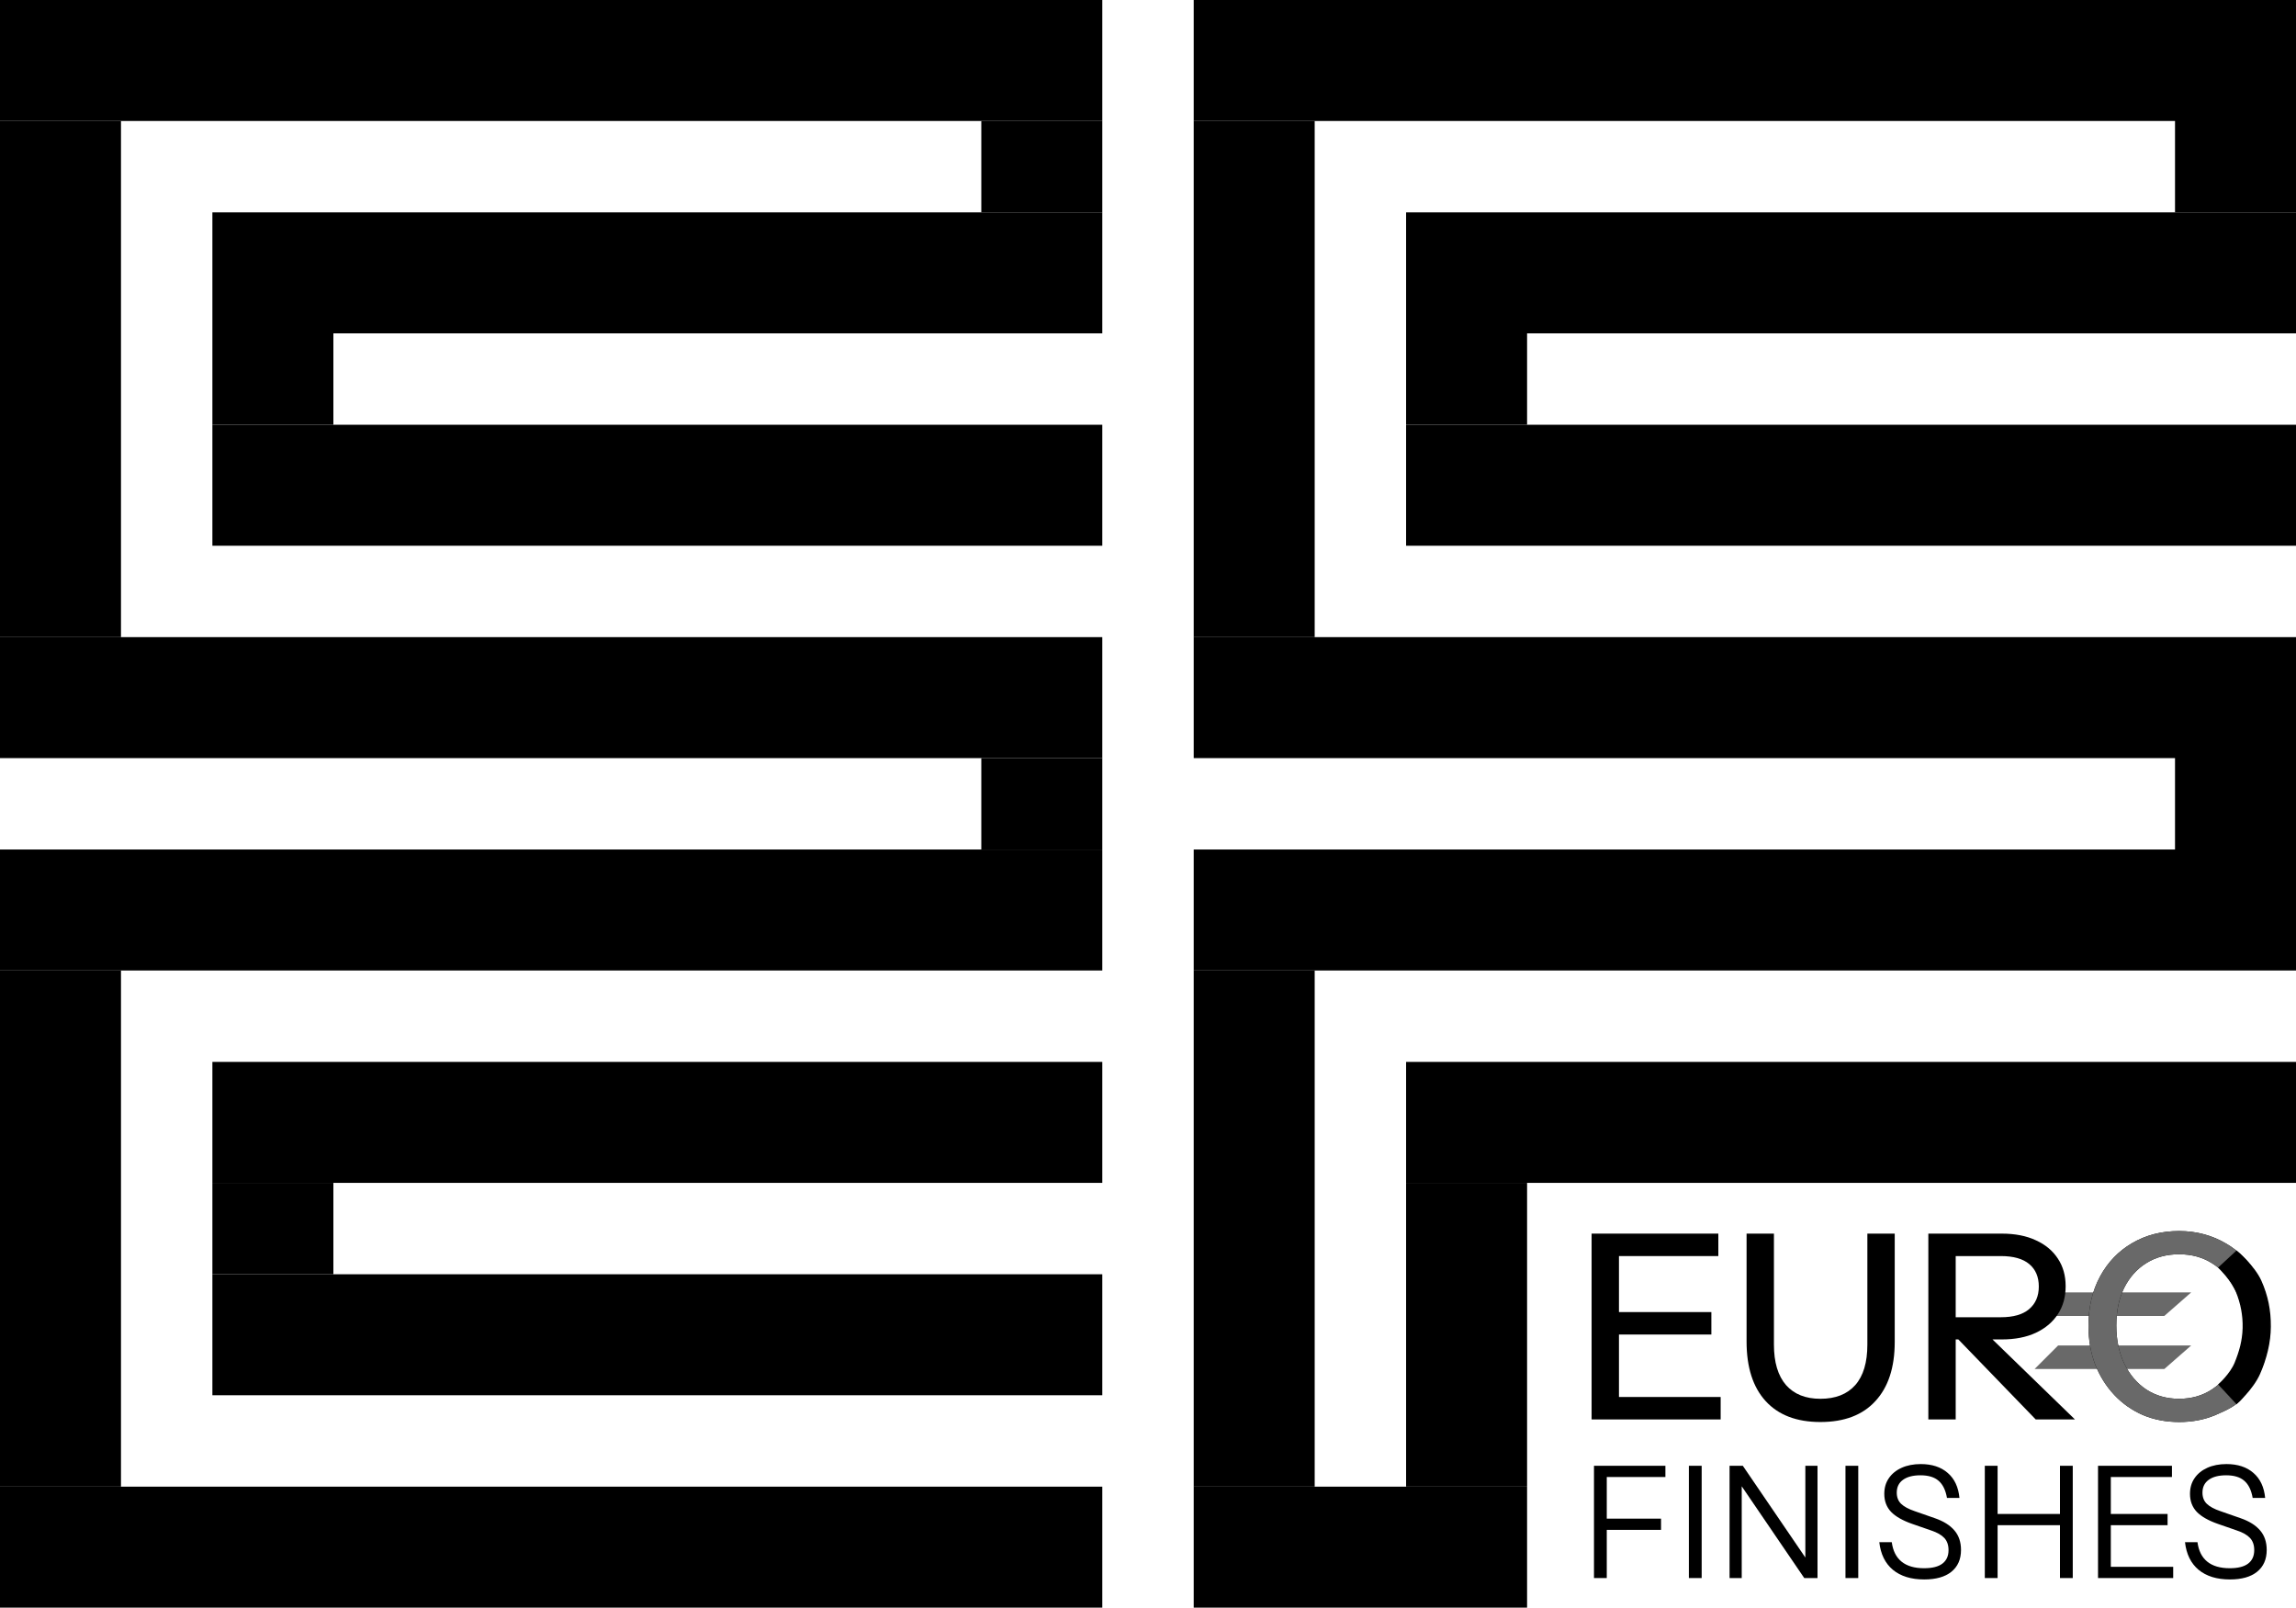 <svg width="854" height="598" viewBox="0 0 854 598" fill="none" xmlns="http://www.w3.org/2000/svg">
<line x1="523" y1="417.5" x2="854" y2="417.5" stroke="black" stroke-width="45"/>
<line x1="545.5" y1="440" x2="545.5" y2="553" stroke="black" stroke-width="45"/>
<line x1="444" y1="575.5" x2="568" y2="575.5" stroke="black" stroke-width="45"/>
<line x1="466.5" y1="361" x2="466.5" y2="553" stroke="black" stroke-width="45"/>
<line x1="444" y1="338.5" x2="854" y2="338.5" stroke="black" stroke-width="45"/>
<line x1="809" y1="295.5" x2="854" y2="295.5" stroke="black" stroke-width="45"/>
<line x1="444" y1="259.5" x2="854" y2="259.5" stroke="black" stroke-width="45"/>
<line x1="466.5" y1="45" x2="466.5" y2="237" stroke="black" stroke-width="45"/>
<line x1="444" y1="22.5" x2="854" y2="22.5" stroke="black" stroke-width="45"/>
<line x1="809" y1="56.5" x2="854" y2="56.5" stroke="black" stroke-width="45"/>
<line x1="523" y1="101.5" x2="854" y2="101.5" stroke="black" stroke-width="45"/>
<line x1="545.5" y1="124" x2="545.5" y2="158" stroke="black" stroke-width="45"/>
<line x1="523" y1="180.5" x2="854" y2="180.5" stroke="black" stroke-width="45"/>
<line x1="79" y1="496.5" x2="410" y2="496.5" stroke="black" stroke-width="45"/>
<line x1="101.5" y1="440" x2="101.5" y2="474" stroke="black" stroke-width="45"/>
<line x1="79" y1="417.5" x2="410" y2="417.5" stroke="black" stroke-width="45"/>
<line y1="575.5" x2="410" y2="575.5" stroke="black" stroke-width="45"/>
<line x1="387.5" y1="45" x2="387.5" y2="79" stroke="black" stroke-width="45"/>
<line x1="22.5" y1="361" x2="22.5" y2="553" stroke="black" stroke-width="45"/>
<line y1="338.5" x2="410" y2="338.5" stroke="black" stroke-width="45"/>
<line x1="387.5" y1="282" x2="387.5" y2="316" stroke="black" stroke-width="45"/>
<line y1="259.5" x2="410" y2="259.5" stroke="black" stroke-width="45"/>
<line x1="22.5" y1="45" x2="22.5" y2="237" stroke="black" stroke-width="45"/>
<line y1="22.5" x2="410" y2="22.5" stroke="black" stroke-width="45"/>
<line x1="79" y1="101.5" x2="410" y2="101.5" stroke="black" stroke-width="45"/>
<line x1="101.5" y1="124" x2="101.5" y2="158" stroke="black" stroke-width="45"/>
<line x1="79" y1="180.5" x2="410" y2="180.5" stroke="black" stroke-width="45"/>
<path d="M592.884 587V545.24H597.64V587H592.884ZM595.32 569.078V564.902H617.824V569.078H595.32ZM595.32 549.416V545.24H619.448V549.416H595.32Z" fill="black"/>
<path d="M628.181 587V545.24H632.937V587H628.181Z" fill="black"/>
<path d="M643.313 587V545.24H648.243L672.197 580.388L671.501 580.504V545.24H676.025V587H671.095L647.141 551.852L647.837 551.736V587H643.313Z" fill="black"/>
<path d="M686.426 587V545.24H691.182V587H686.426Z" fill="black"/>
<path d="M715.711 587.522C710.839 587.522 706.953 586.323 704.053 583.926C701.191 581.529 699.509 578.107 699.007 573.66H703.647C704.072 576.869 705.29 579.286 707.301 580.91C709.311 582.534 712.095 583.346 715.653 583.346C718.669 583.346 720.931 582.785 722.439 581.664C723.985 580.504 724.759 578.822 724.759 576.618C724.759 574.723 724.237 573.215 723.193 572.094C722.149 570.973 720.525 570.045 718.321 569.31L711.303 566.874C707.745 565.637 705.116 564.148 703.415 562.408C701.713 560.629 700.863 558.387 700.863 555.68C700.863 553.437 701.423 551.504 702.545 549.88C703.666 548.217 705.251 546.922 707.301 545.994C709.35 545.066 711.728 544.602 714.435 544.602C718.611 544.602 721.955 545.704 724.469 547.908C726.982 550.073 728.432 553.167 728.819 557.188H724.179C723.676 554.288 722.632 552.161 721.047 550.808C719.5 549.455 717.257 548.778 714.319 548.778C711.535 548.778 709.369 549.339 707.823 550.46C706.276 551.581 705.503 553.167 705.503 555.216C705.503 556.956 706.044 558.348 707.127 559.392C708.209 560.436 709.891 561.345 712.173 562.118L719.655 564.728C722.903 565.849 725.339 567.377 726.963 569.31C728.587 571.205 729.399 573.621 729.399 576.56C729.399 580.04 728.2 582.747 725.803 584.68C723.444 586.575 720.08 587.522 715.711 587.522Z" fill="black"/>
<path d="M738.252 587V545.24H743.008V587H738.252ZM766.208 587V545.24H770.964V587H766.208ZM740.688 563.162H768.296V567.338H740.688V563.162Z" fill="black"/>
<path d="M780.365 587V545.24H785.121V587H780.365ZM782.801 587V582.824H808.321V587H782.801ZM782.801 567.338V563.162H806.233V567.338H782.801ZM782.801 549.416V545.24H807.857V549.416H782.801Z" fill="black"/>
<path d="M829.417 587.522C824.545 587.522 820.659 586.323 817.759 583.926C814.898 581.529 813.216 578.107 812.713 573.66H817.353C817.778 576.869 818.996 579.286 821.007 580.91C823.018 582.534 825.802 583.346 829.359 583.346C832.375 583.346 834.637 582.785 836.145 581.664C837.692 580.504 838.465 578.822 838.465 576.618C838.465 574.723 837.943 573.215 836.899 572.094C835.855 570.973 834.231 570.045 832.027 569.31L825.009 566.874C821.452 565.637 818.822 564.148 817.121 562.408C815.42 560.629 814.569 558.387 814.569 555.68C814.569 553.437 815.13 551.504 816.251 549.88C817.372 548.217 818.958 546.922 821.007 545.994C823.056 545.066 825.434 544.602 828.141 544.602C832.317 544.602 835.662 545.704 838.175 547.908C840.688 550.073 842.138 553.167 842.525 557.188H837.885C837.382 554.288 836.338 552.161 834.753 550.808C833.206 549.455 830.964 548.778 828.025 548.778C825.241 548.778 823.076 549.339 821.529 550.46C819.982 551.581 819.209 553.167 819.209 555.216C819.209 556.956 819.75 558.348 820.833 559.392C821.916 560.436 823.598 561.345 825.879 562.118L833.361 564.728C836.609 565.849 839.045 567.377 840.669 569.31C842.293 571.205 843.105 573.621 843.105 576.56C843.105 580.04 841.906 582.747 839.509 584.68C837.15 586.575 833.786 587.522 829.417 587.522Z" fill="black"/>
<path d="M805.016 489.503L756.767 489.503L765.523 480.746L815.016 480.746L805.016 489.503Z" fill="#696969"/>
<path d="M805.017 509.245L756.768 509.245L765.524 500.488H815.017L805.017 509.245Z" fill="#696969"/>
<path d="M592 528V458.88H602.176V528H592ZM596.992 528V519.648H640V528H596.992ZM596.992 496.416V488.064H636.544V496.416H596.992ZM596.992 467.232V458.88H639.136V467.232H596.992Z" fill="black"/>
<path d="M677.097 528.96C668.265 528.96 661.48 526.368 656.744 521.184C652.008 516 649.64 508.608 649.64 499.008V458.88H659.816V500.16C659.816 506.752 661.32 511.776 664.328 515.232C667.336 518.624 671.593 520.32 677.097 520.32C682.729 520.32 687.049 518.624 690.057 515.232C693.065 511.84 694.569 506.816 694.569 500.16V458.88H704.745V499.2C704.745 508.672 702.345 516 697.545 521.184C692.809 526.368 685.993 528.96 677.097 528.96Z" fill="black"/>
<path d="M717.248 528V458.88H744.512C749.504 458.88 753.76 459.712 757.28 461.376C760.8 462.976 763.52 465.248 765.44 468.192C767.36 471.072 768.32 474.496 768.32 478.464C768.32 482.432 767.36 485.888 765.44 488.832C763.52 491.776 760.8 494.08 757.28 495.744C753.76 497.408 749.504 498.24 744.512 498.24H724.928V489.984H744.224C748.832 489.984 752.32 488.992 754.688 487.008C757.12 484.96 758.336 482.144 758.336 478.56C758.336 474.976 757.152 472.192 754.784 470.208C752.416 468.224 748.896 467.232 744.224 467.232H727.424V528H717.248ZM757.184 528L723.488 493.152H735.872L771.776 528H757.184Z" fill="black"/>
<path d="M810.597 528.96C805.669 528.96 801.157 528.096 797.061 526.368C792.965 524.576 789.413 522.08 786.405 518.88C783.397 515.68 781.029 511.904 779.301 507.552C777.637 503.2 776.805 498.4 776.805 493.152C776.805 486.24 778.245 480.128 781.125 474.816C784.005 469.504 787.973 465.376 793.029 462.432C798.149 459.424 803.973 457.92 810.501 457.92C817.157 457.92 823.013 459.608 828.069 462.616C833.125 465.56 837.093 469.688 839.973 475C842.917 480.312 839.396 486.524 839.396 493.5C839.396 498.684 843.525 503.232 841.797 507.648C840.133 512 837.797 515.776 834.789 518.976C832.896 522.5 828.197 524.576 824.037 526.368C819.941 528.096 815.461 528.96 810.597 528.96ZM810.501 520.32C815.109 520.32 819.173 519.168 822.693 516.864C826.213 514.496 830.912 510.096 832.896 506C834.944 501.904 837.396 498.56 837.396 493.248C837.396 488 833.029 483.2 831.045 479.232C829.061 475.2 826.309 472.096 822.789 469.92C819.269 467.68 815.173 466.56 810.501 466.56C805.829 466.56 801.733 467.68 798.213 469.92C794.757 472.096 792.037 475.168 790.053 479.136C788.133 483.104 787.173 487.744 787.173 493.056C787.173 498.432 788.165 503.168 790.149 507.264C792.133 511.36 794.853 514.56 798.309 516.864C801.829 519.168 805.893 520.32 810.501 520.32Z" fill="black"/>
<path d="M810.597 528.96C805.669 528.96 801.157 528.096 797.061 526.368C792.965 524.576 789.413 522.08 786.405 518.88C783.397 515.68 781.029 511.904 779.301 507.552C777.637 503.2 776.805 498.4 776.805 493.152C776.805 486.24 778.245 480.128 781.125 474.816C784.005 469.504 787.973 465.376 793.029 462.432C798.149 459.424 803.973 457.92 810.501 457.92C817.157 457.92 823.013 459.608 828.069 462.616C833.125 465.56 837.093 469.688 839.973 475C842.917 480.312 839.396 486.524 839.396 493.5C839.396 498.684 843.525 503.232 841.797 507.648C840.133 512 837.797 515.776 834.789 518.976C832.896 522.5 828.197 524.576 824.037 526.368C819.941 528.096 815.461 528.96 810.597 528.96ZM810.501 520.32C815.109 520.32 819.173 519.168 822.693 516.864C826.213 514.496 830.912 510.096 832.896 506C834.944 501.904 837.396 498.56 837.396 493.248C837.396 488 833.029 483.2 831.045 479.232C829.061 475.2 826.309 472.096 822.789 469.92C819.269 467.68 815.173 466.56 810.501 466.56C805.829 466.56 801.733 467.68 798.213 469.92C794.757 472.096 792.037 475.168 790.053 479.136C788.133 483.104 787.173 487.744 787.173 493.056C787.173 498.432 788.165 503.168 790.149 507.264C792.133 511.36 794.853 514.56 798.309 516.864C801.829 519.168 805.893 520.32 810.501 520.32Z" fill="#696969"/>
<path d="M831.896 465.5L825.396 471.5C825.396 471.5 830.162 476.23 831.896 480.5C833.63 484.77 834.516 489.251 834.396 494C834.276 498.749 833.1 502.84 831.396 507C829.692 511.16 825.396 515 825.396 515L831.896 522C831.896 522 837.955 516.565 840.396 511C842.837 505.435 844.359 499.474 844.396 493.5C844.433 487.526 843.403 482.096 840.896 476.5C838.389 470.904 831.896 465.5 831.896 465.5Z" fill="black" stroke="black" stroke-width="0.5"/>
</svg>
